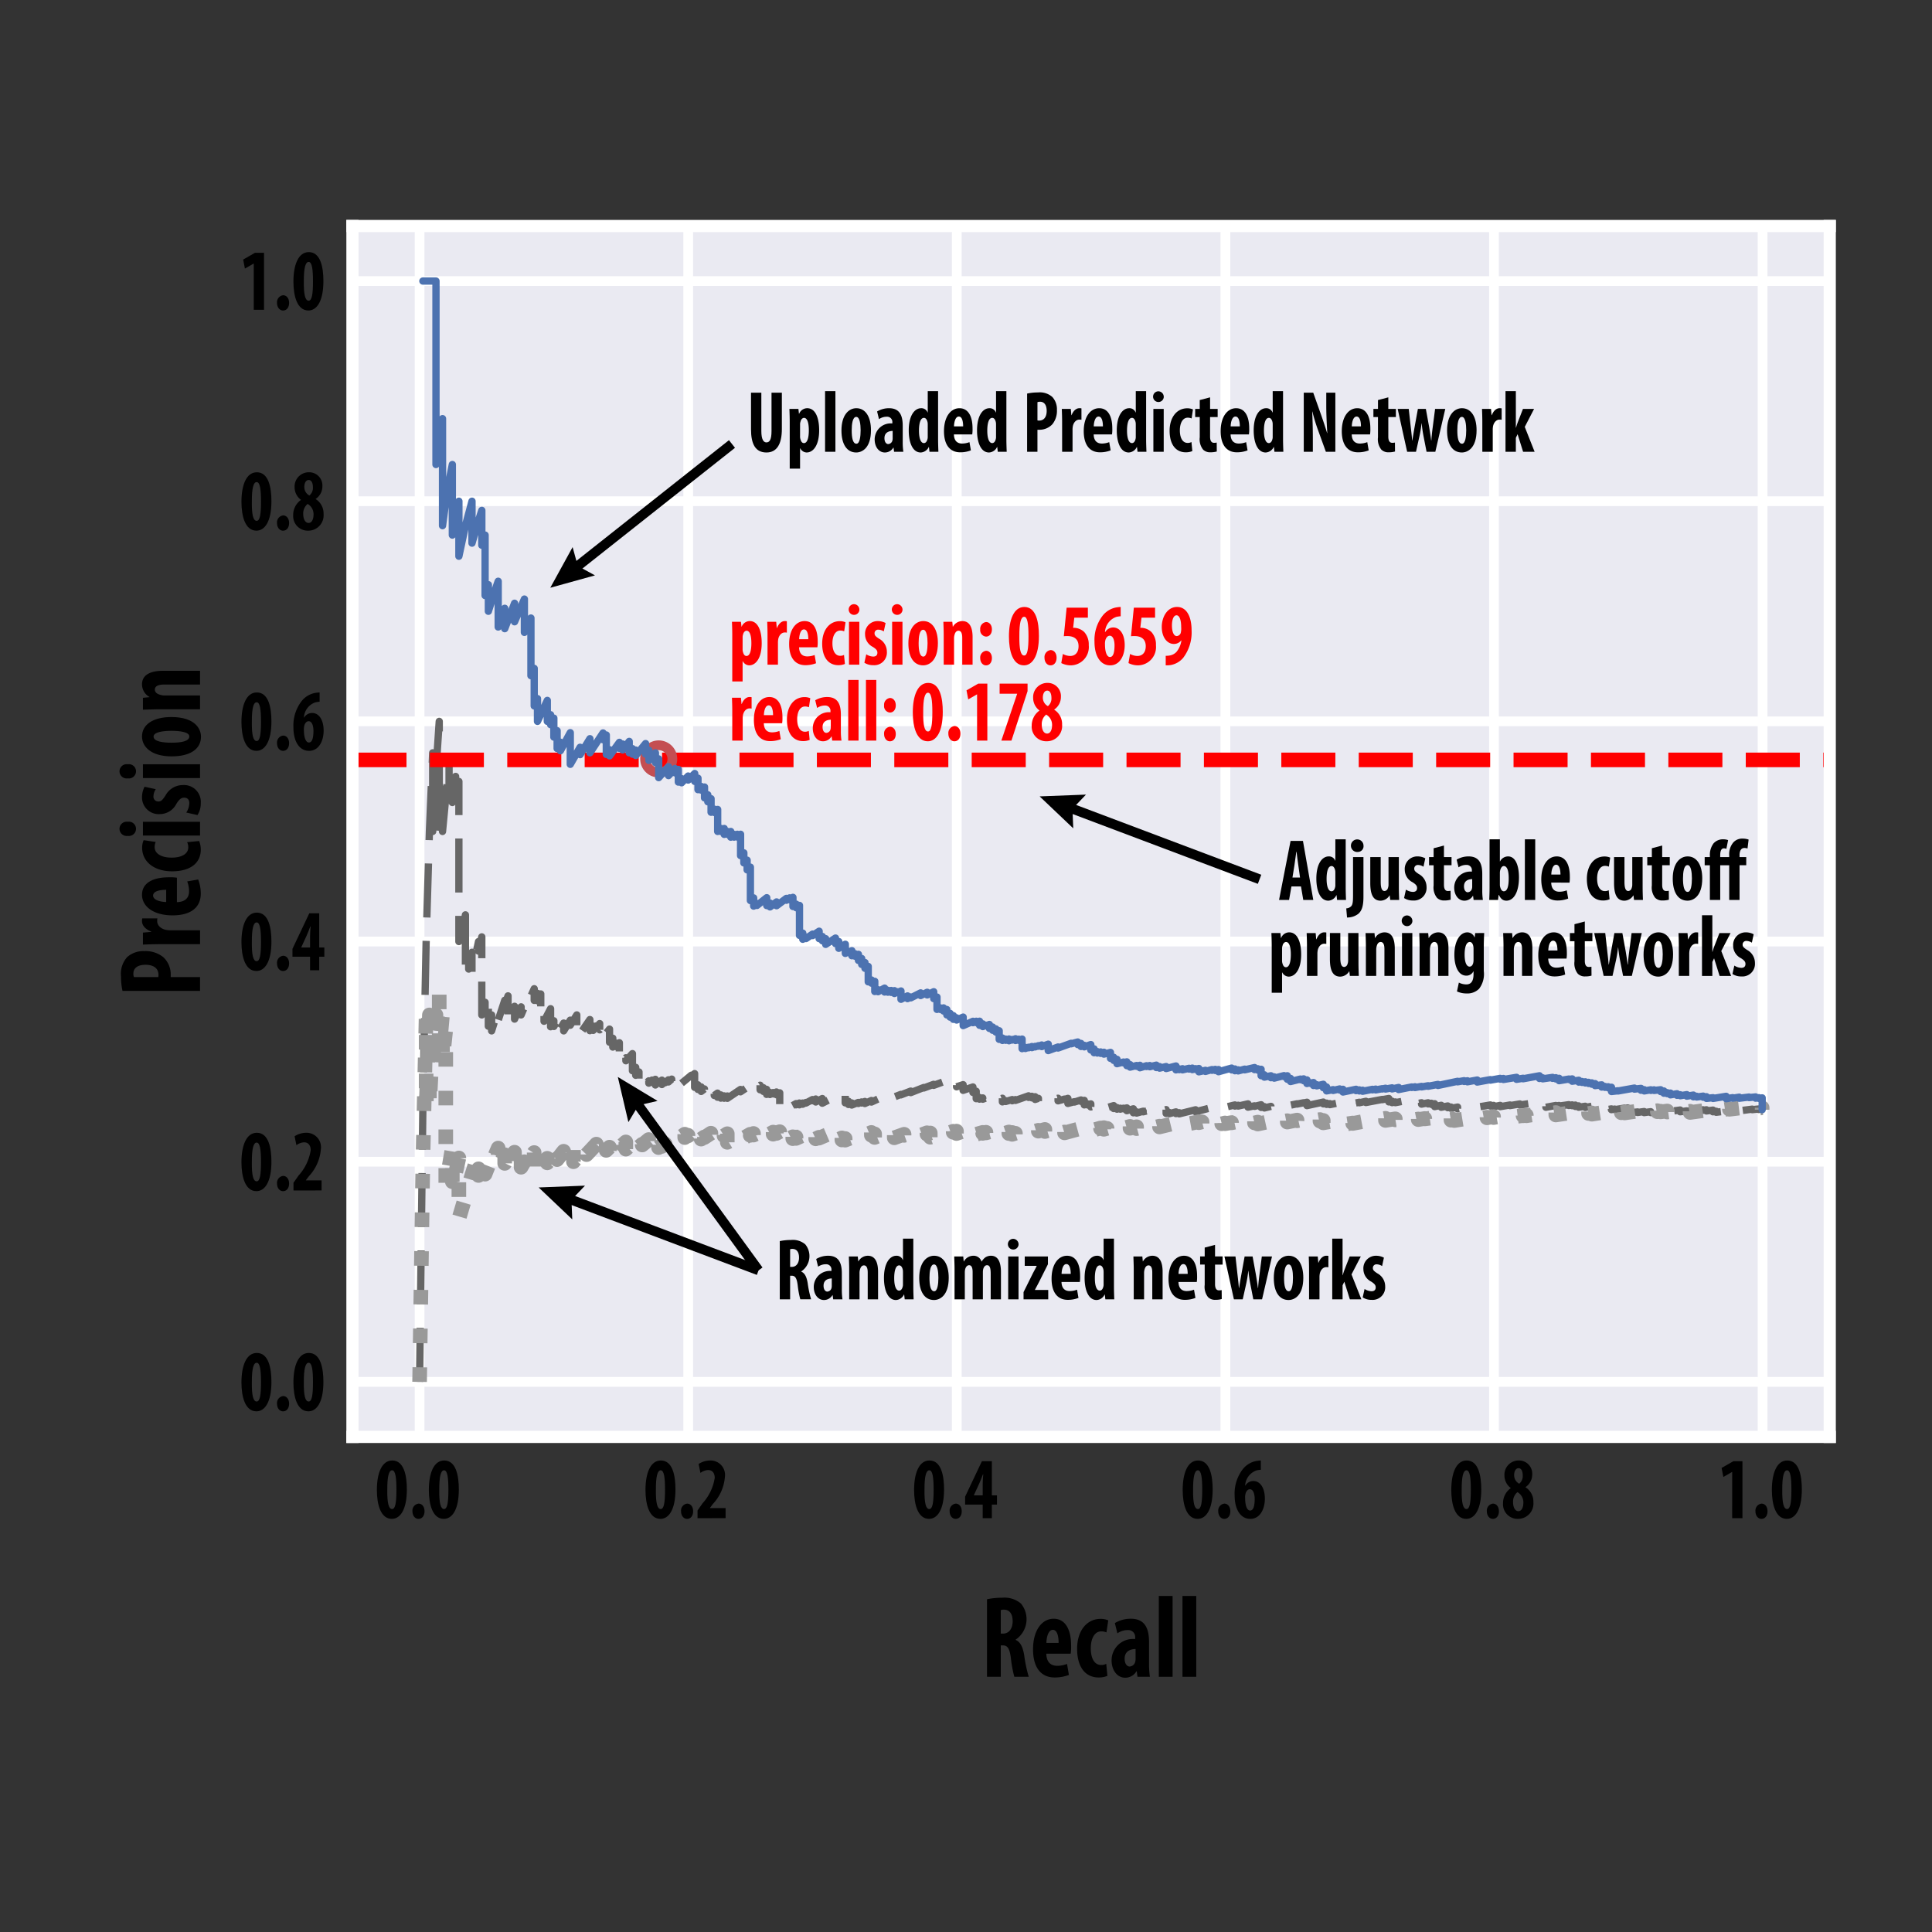 <svg id="Layer_1" data-name="Layer 1" xmlns="http://www.w3.org/2000/svg" viewBox="0 0 198.425 198.425">
  <rect x="0" y="0" width="198.425" height="198.425" fill="#333333" stroke="none"/>
  <defs>
    <style>
      .cls-1 {
        fill: #eaeaf2;
      }

      .cls-10, .cls-12, .cls-2, .cls-3, .cls-5, .cls-6, .cls-7, .cls-9 {
        fill: none;
      }

      .cls-3, .cls-9 {
        stroke: #fff;
      }

      .cls-10, .cls-3 {
        stroke-linecap: round;
      }

      .cls-10, .cls-3, .cls-5, .cls-6, .cls-7, .cls-8 {
        stroke-linejoin: round;
      }

      .cls-4 {
        isolation: isolate;
      }

      .cls-5 {
        stroke: #666;
      }

      .cls-10, .cls-5 {
        stroke-width: 0.75px;
      }

      .cls-5, .cls-7 {
        stroke-dasharray: 5.55 2.4;
      }

      .cls-6 {
        stroke: #999;
        stroke-dasharray: 1.5 2.475;
      }

      .cls-6, .cls-7 {
        stroke-width: 1.5px;
      }

      .cls-7 {
        stroke: red;
      }

      .cls-8 {
        fill-opacity: 0;
        stroke: #c44e52;
      }

      .cls-9 {
        stroke-linecap: square;
        stroke-width: 1.25px;
      }

      .cls-10 {
        stroke: #4c72b0;
      }

      .cls-11 {
        fill: red;
      }

      .cls-12 {
        stroke: #000;
      }
    </style>
  </defs>
  <title>SimpleGraphics_v2</title>
  <g>
    <path class="cls-1" d="M36.198,147.577h151.725V23.212H36.198Z"/>
    <rect class="cls-2" x="36.198" y="23.212" width="151.725" height="124.366"/>
    <path class="cls-3" d="M43.094,147.577V23.212"/>
    <g class="cls-4">
      <path d="M41.786,152.969c0,2.098-.689,3.025-1.54,3.025-1.15,0-1.539-1.468-1.539-2.971,0-1.684.486-3.025,1.58-3.025C41.502,149.999,41.786,151.574,41.786,152.969Zm-2.01.027c-.017,1.368.138,1.989.494,1.989.332,0,.445-.648.445-1.989,0-1.251-.104-1.99-.445-1.99C39.939,151.007,39.769,151.637,39.777,152.997Z"/>
      <path d="M42.36,155.211a.721.721,0,0,1,.624-.783c.341,0,.616.297.616.783,0,.478-.252.784-.624.784C42.644,155.995,42.36,155.689,42.36,155.211Z"/>
      <path d="M47.124,152.969c0,2.098-.689,3.025-1.54,3.025-1.15,0-1.539-1.468-1.539-2.971,0-1.684.486-3.025,1.58-3.025C46.84,149.999,47.124,151.574,47.124,152.969Zm-2.01.027c-.017,1.368.138,1.989.494,1.989.332,0,.445-.648.445-1.989,0-1.251-.104-1.99-.445-1.99C45.277,151.007,45.107,151.637,45.115,152.997Z"/>
    </g>
    <rect class="cls-2" x="36.198" y="23.212" width="151.725" height="124.366"/>
    <path class="cls-3" d="M70.681,147.577V23.212"/>
    <g class="cls-4">
      <path d="M69.373,152.969c0,2.098-.689,3.025-1.54,3.025-1.15,0-1.539-1.468-1.539-2.971,0-1.684.486-3.025,1.58-3.025C69.089,149.999,69.373,151.574,69.373,152.969Zm-2.01.027c-.017,1.368.138,1.989.494,1.989.332,0,.445-.648.445-1.989,0-1.251-.104-1.99-.445-1.99C67.526,151.007,67.356,151.637,67.364,152.997Z"/>
      <path d="M69.947,155.211a.721.721,0,0,1,.624-.783c.341,0,.616.297.616.783,0,.478-.252.784-.624.784C70.231,155.995,69.947,155.689,69.947,155.211Z"/>
      <path d="M71.64,155.923v-.792l.526-.748a4.996,4.996,0,0,0,1.24-2.602c0-.468-.235-.801-.673-.801a1.399,1.399,0,0,0-.794.297l-.187-.918a2.184,2.184,0,0,1,1.175-.36,1.485,1.485,0,0,1,1.523,1.692,4.581,4.581,0,0,1-1.224,2.764l-.315.414v.018h1.612v1.035Z"/>
    </g>
    <rect class="cls-2" x="36.198" y="23.212" width="151.725" height="124.366"/>
    <path class="cls-3" d="M98.267,147.577V23.212"/>
    <g class="cls-4">
      <path d="M96.959,152.969c0,2.098-.689,3.025-1.54,3.025-1.15,0-1.539-1.468-1.539-2.971,0-1.684.486-3.025,1.58-3.025C96.675,149.999,96.959,151.574,96.959,152.969Zm-2.01.027c-.017,1.368.138,1.989.494,1.989.332,0,.445-.648.445-1.989,0-1.251-.104-1.99-.445-1.99C95.112,151.007,94.942,151.637,94.95,152.997Z"/>
      <path d="M97.533,155.211a.721.721,0,0,1,.624-.783c.341,0,.616.297.616.783,0,.478-.252.784-.624.784C97.817,155.995,97.533,155.689,97.533,155.211Z"/>
      <path d="M100.927,155.923v-1.396H99.12V153.717l1.727-3.646h1.02v3.511h.526v.945h-.526v1.396Zm0-2.341v-1.197c0-.315.033-.657.058-.963h-.033c-.121.324-.227.585-.364.909l-.567,1.233v.018Z"/>
    </g>
    <rect class="cls-2" x="36.198" y="23.212" width="151.725" height="124.366"/>
    <path class="cls-3" d="M125.853,147.577V23.212"/>
    <g class="cls-4">
      <path d="M124.546,152.969c0,2.098-.689,3.025-1.54,3.025-1.15,0-1.539-1.468-1.539-2.971,0-1.684.486-3.025,1.58-3.025C124.262,149.999,124.546,151.574,124.546,152.969Zm-2.01.027c-.017,1.368.138,1.989.494,1.989.332,0,.445-.648.445-1.989,0-1.251-.104-1.99-.445-1.99C122.699,151.007,122.529,151.637,122.536,152.997Z"/>
      <path d="M125.119,155.211a.721.721,0,0,1,.624-.783c.341,0,.616.297.616.783,0,.478-.252.784-.624.784C125.404,155.995,125.119,155.689,125.119,155.211Z"/>
      <path d="M129.494,150.953a2.98,2.98,0,0,0-.438.063,1.744,1.744,0,0,0-1.175,1.557h.024a.966.966,0,0,1,.811-.468c.713,0,1.191.711,1.191,1.819,0,1.026-.471,2.071-1.499,2.071-.997,0-1.605-.963-1.605-2.413a4.094,4.094,0,0,1,.867-2.728,2.336,2.336,0,0,1,1.288-.792,3.315,3.315,0,0,1,.534-.063Zm-.632,2.962c-.008-.495-.153-.963-.494-.963-.17,0-.332.126-.43.396a1.495,1.495,0,0,0-.057.513c0,.765.194,1.278.511,1.278C128.749,155.139,128.863,154.617,128.863,153.915Z"/>
    </g>
    <rect class="cls-2" x="36.198" y="23.212" width="151.725" height="124.366"/>
    <path class="cls-3" d="M153.44,147.577V23.212"/>
    <g class="cls-4">
      <path d="M152.132,152.969c0,2.098-.689,3.025-1.54,3.025-1.15,0-1.539-1.468-1.539-2.971,0-1.684.486-3.025,1.58-3.025C151.848,149.999,152.132,151.574,152.132,152.969Zm-2.01.027c-.017,1.368.138,1.989.494,1.989.332,0,.445-.648.445-1.989,0-1.251-.104-1.99-.445-1.99C150.285,151.007,150.115,151.637,150.122,152.997Z"/>
      <path d="M152.705,155.211a.721.721,0,0,1,.624-.783c.341,0,.616.297.616.783,0,.478-.252.784-.624.784C152.99,155.995,152.705,155.689,152.705,155.211Z"/>
      <path d="M154.367,154.401a1.871,1.871,0,0,1,.794-1.558v-.018a1.595,1.595,0,0,1-.648-1.288,1.461,1.461,0,0,1,1.491-1.54,1.355,1.355,0,0,1,1.361,1.44,1.545,1.545,0,0,1-.688,1.296v.018a1.738,1.738,0,0,1,.81,1.53,1.573,1.573,0,0,1-1.58,1.711A1.494,1.494,0,0,1,154.367,154.401Zm2.091-.072a1.219,1.219,0,0,0-.608-1.081,1.263,1.263,0,0,0-.453,1.018c0,.504.186.936.551.936C156.279,155.202,156.457,154.824,156.457,154.329Zm-.948-2.827a.981.981,0,0,0,.519.882,1.005,1.005,0,0,0,.364-.837c0-.396-.121-.756-.43-.756C155.655,150.791,155.509,151.142,155.509,151.502Z"/>
    </g>
    <rect class="cls-2" x="36.198" y="23.212" width="151.725" height="124.366"/>
    <path class="cls-3" d="M181.026,147.577V23.212"/>
    <g class="cls-4">
      <path d="M177.904,151.178H177.888l-.892.513-.179-.927,1.208-.693h.932v5.852h-1.054Z"/>
      <path d="M180.292,155.211a.721.721,0,0,1,.624-.783c.341,0,.616.297.616.783,0,.478-.252.784-.624.784C180.577,155.995,180.292,155.689,180.292,155.211Z"/>
      <path d="M185.057,152.969c0,2.098-.689,3.025-1.54,3.025-1.15,0-1.539-1.468-1.539-2.971,0-1.684.486-3.025,1.58-3.025C184.773,149.999,185.057,151.574,185.057,152.969Zm-2.01.027c-.017,1.368.138,1.989.494,1.989.332,0,.445-.648.445-1.989,0-1.251-.104-1.99-.445-1.99C183.209,151.007,183.039,151.637,183.047,152.997Z"/>
    </g>
    <g class="cls-4">
      <path d="M101.369,164.25a7.651,7.651,0,0,1,1.545-.156,2.618,2.618,0,0,1,1.944.6,2.528,2.528,0,0,1-.551,3.706v.024c.496.216.745.732.886,1.595a14.351,14.351,0,0,0,.464,2.195h-1.48a12.13,12.13,0,0,1-.356-1.931c-.13-1.007-.356-1.295-.832-1.295h-.205v3.226h-1.415Zm1.415,3.526h.248c.616,0,.973-.552.973-1.259,0-.684-.249-1.175-.886-1.199a.91.91,0,0,0-.335.048Z"/>
      <path d="M107.46,169.839c.021.911.497,1.247,1.123,1.247a2.837,2.837,0,0,0,1.005-.192l.194,1.127a3.99,3.99,0,0,1-1.458.264c-1.438,0-2.226-1.055-2.226-2.89,0-1.967.918-3.143,2.117-3.143,1.135,0,1.793.996,1.793,2.771a4.65,4.65,0,0,1-.043.816Zm1.264-1.104c0-.756-.173-1.343-.594-1.343-.465,0-.648.755-.659,1.343Z"/>
      <path d="M113.735,172.118a2.279,2.279,0,0,1-.896.167c-1.34,0-2.215-1.031-2.215-2.95,0-1.811.961-3.07,2.42-3.07a1.898,1.898,0,0,1,.777.156l-.184,1.235a1.355,1.355,0,0,0-.529-.108c-.681,0-1.08.72-1.08,1.739,0,1.067.399,1.715,1.059,1.715a1.062,1.062,0,0,0,.529-.12Z"/>
      <path d="M116.824,172.214l-.076-.576h-.021a1.344,1.344,0,0,1-1.167.671c-.799,0-1.394-.743-1.394-1.787a2.192,2.192,0,0,1,2.42-2.183v-.132a.711.711,0,0,0-.745-.792,1.831,1.831,0,0,0-1.08.336l-.26-1.056a3.178,3.178,0,0,1,1.643-.444c1.609,0,1.868,1.248,1.868,2.435v2.183a8.76,8.76,0,0,0,.087,1.343Zm-.195-2.854c-.475.012-1.123.18-1.123.996,0,.587.292.803.508.803a.626.626,0,0,0,.583-.503,1.137,1.137,0,0,0,.032-.276Z"/>
      <path d="M119.015,163.914h1.415v8.299h-1.415Z"/>
      <path d="M121.445,163.914h1.415v8.299h-1.415Z"/>
    </g>
    <rect class="cls-2" x="36.198" y="23.212" width="151.725" height="124.366"/>
    <path class="cls-3" d="M36.198,141.924h151.725"/>
    <g class="cls-4">
      <path d="M27.877,141.925c0,2.098-.689,3.025-1.54,3.025-1.15,0-1.539-1.468-1.539-2.971,0-1.684.486-3.025,1.58-3.025C27.593,138.954,27.877,140.529,27.877,141.925Zm-2.01.027c-.017,1.368.138,1.989.494,1.989.332,0,.445-.648.445-1.989,0-1.251-.104-1.99-.445-1.99C26.03,139.962,25.86,140.592,25.868,141.952Z"/>
      <path d="M28.451,144.166a.721.721,0,0,1,.624-.783c.341,0,.616.297.616.783,0,.478-.252.784-.624.784C28.735,144.95,28.451,144.644,28.451,144.166Z"/>
      <path d="M33.215,141.925c0,2.098-.689,3.025-1.54,3.025-1.15,0-1.539-1.468-1.539-2.971,0-1.684.486-3.025,1.58-3.025C32.931,138.954,33.215,140.529,33.215,141.925Zm-2.01.027c-.017,1.368.138,1.989.494,1.989.332,0,.445-.648.445-1.989,0-1.251-.104-1.99-.445-1.99C31.368,139.962,31.198,140.592,31.205,141.952Z"/>
    </g>
    <rect class="cls-2" x="36.198" y="23.212" width="151.725" height="124.366"/>
    <path class="cls-3" d="M36.198,119.312h151.725"/>
    <g class="cls-4">
      <path d="M27.877,119.312c0,2.098-.689,3.025-1.54,3.025-1.15,0-1.539-1.468-1.539-2.971,0-1.684.486-3.025,1.58-3.025C27.593,116.341,27.877,117.917,27.877,119.312Zm-2.01.027c-.017,1.368.138,1.989.494,1.989.332,0,.445-.648.445-1.989,0-1.251-.104-1.99-.445-1.99C26.03,117.35,25.86,117.98,25.868,119.34Z"/>
      <path d="M28.451,121.554a.721.721,0,0,1,.624-.783c.341,0,.616.297.616.783,0,.478-.252.784-.624.784C28.735,122.338,28.451,122.031,28.451,121.554Z"/>
      <path d="M30.144,122.265v-.792l.526-.748a4.996,4.996,0,0,0,1.24-2.602c0-.468-.235-.801-.673-.801a1.399,1.399,0,0,0-.794.297l-.187-.918a2.184,2.184,0,0,1,1.175-.36,1.485,1.485,0,0,1,1.523,1.692,4.581,4.581,0,0,1-1.224,2.764l-.315.414v.018h1.612v1.035Z"/>
    </g>
    <rect class="cls-2" x="36.198" y="23.212" width="151.725" height="124.366"/>
    <path class="cls-3" d="M36.198,96.7h151.725"/>
    <g class="cls-4">
      <path d="M27.877,96.701c0,2.098-.689,3.025-1.54,3.025-1.15,0-1.539-1.468-1.539-2.971,0-1.684.486-3.025,1.58-3.025C27.593,93.73,27.877,95.306,27.877,96.701Zm-2.01.027c-.017,1.368.138,1.989.494,1.989.332,0,.445-.648.445-1.989,0-1.251-.104-1.99-.445-1.99C26.03,94.738,25.86,95.369,25.868,96.728Z"/>
      <path d="M28.451,98.943a.721.721,0,0,1,.624-.783c.341,0,.616.297.616.783,0,.478-.252.784-.624.784C28.735,99.726,28.451,99.42,28.451,98.943Z"/>
      <path d="M31.845,99.654V98.258H30.038v-.81l1.727-3.646H32.785v3.511h.526v.945H32.785V99.654Zm0-2.341V96.116c0-.315.033-.657.058-.963h-.033c-.121.324-.227.585-.364.909l-.567,1.233v.018Z"/>
    </g>
    <rect class="cls-2" x="36.198" y="23.212" width="151.725" height="124.366"/>
    <path class="cls-3" d="M36.198,74.088h151.725"/>
    <g class="cls-4">
      <path d="M27.877,74.089c0,2.098-.689,3.025-1.54,3.025-1.15,0-1.539-1.468-1.539-2.971,0-1.684.486-3.025,1.58-3.025C27.593,71.118,27.877,72.694,27.877,74.089Zm-2.01.027c-.017,1.368.138,1.989.494,1.989.332,0,.445-.648.445-1.989,0-1.251-.104-1.99-.445-1.99C26.03,72.126,25.86,72.757,25.868,74.116Z"/>
      <path d="M28.451,76.33a.721.721,0,0,1,.624-.783c.341,0,.616.297.616.783,0,.478-.252.784-.624.784C28.735,77.114,28.451,76.808,28.451,76.33Z"/>
      <path d="M32.826,72.072a2.98,2.98,0,0,0-.438.063,1.744,1.744,0,0,0-1.175,1.557h.024a.966.966,0,0,1,.811-.468c.713,0,1.191.711,1.191,1.819,0,1.026-.471,2.071-1.499,2.071-.997,0-1.604-.963-1.604-2.413a4.094,4.094,0,0,1,.867-2.728,2.335,2.335,0,0,1,1.288-.792,3.315,3.315,0,0,1,.534-.063Zm-.632,2.962c-.008-.495-.153-.963-.494-.963-.17,0-.332.126-.43.396a1.495,1.495,0,0,0-.057.513c0,.765.194,1.278.511,1.278C32.08,76.258,32.194,75.737,32.194,75.034Z"/>
    </g>
    <rect class="cls-2" x="36.198" y="23.212" width="151.725" height="124.366"/>
    <path class="cls-3" d="M36.198,51.476h151.725"/>
    <g class="cls-4">
      <path d="M27.877,51.476c0,2.098-.689,3.025-1.54,3.025-1.15,0-1.539-1.468-1.539-2.971,0-1.684.486-3.025,1.58-3.025C27.593,48.506,27.877,50.081,27.877,51.476Zm-2.01.027c-.017,1.368.138,1.989.494,1.989.332,0,.445-.648.445-1.989,0-1.251-.104-1.99-.445-1.99C26.03,49.514,25.86,50.144,25.868,51.504Z"/>
      <path d="M28.451,53.718a.721.721,0,0,1,.624-.783c.341,0,.616.297.616.783,0,.478-.252.784-.624.784C28.735,54.502,28.451,54.196,28.451,53.718Z"/>
      <path d="M30.112,52.908a1.871,1.871,0,0,1,.794-1.558v-.018a1.595,1.595,0,0,1-.648-1.288,1.461,1.461,0,0,1,1.491-1.54A1.355,1.355,0,0,1,33.11,49.946a1.545,1.545,0,0,1-.688,1.296v.018a1.738,1.738,0,0,1,.81,1.53,1.573,1.573,0,0,1-1.58,1.711A1.494,1.494,0,0,1,30.112,52.908Zm2.091-.072a1.219,1.219,0,0,0-.608-1.081,1.263,1.263,0,0,0-.453,1.018c0,.504.186.936.551.936C32.024,53.709,32.202,53.331,32.202,52.836ZM31.254,50.009a.981.981,0,0,0,.519.882,1.006,1.006,0,0,0,.364-.837c0-.396-.121-.756-.43-.756C31.4,49.298,31.254,49.649,31.254,50.009Z"/>
    </g>
    <rect class="cls-2" x="36.198" y="23.212" width="151.725" height="124.366"/>
    <path class="cls-3" d="M36.198,28.865h151.725"/>
    <g class="cls-4">
      <path d="M26.062,27.072h-.016l-.892.513-.179-.927,1.208-.693h.932v5.852H26.062Z"/>
      <path d="M28.451,31.106a.721.721,0,0,1,.624-.783c.341,0,.616.297.616.783,0,.478-.252.784-.624.784C28.735,31.889,28.451,31.583,28.451,31.106Z"/>
      <path d="M33.215,28.864c0,2.098-.689,3.025-1.54,3.025-1.15,0-1.539-1.468-1.539-2.971,0-1.684.486-3.025,1.58-3.025C32.931,25.893,33.215,27.469,33.215,28.864Zm-2.01.027c-.017,1.368.138,1.989.494,1.989.332,0,.445-.648.445-1.989,0-1.251-.104-1.99-.445-1.99C31.368,26.902,31.198,27.532,31.205,28.891Z"/>
    </g>
    <g class="cls-4">
      <path d="M12.582,101.767a6.714,6.714,0,0,1-.155-1.48,2.57,2.57,0,0,1,.623-1.977,2.475,2.475,0,0,1,1.775-.626,2.9,2.9,0,0,1,1.942.616,2.414,2.414,0,0,1,.768,1.771v.281h3.011v1.416Zm3.67-1.416a.653.653,0,0,0,.024-.227c0-.713-.563-1.037-1.319-1.037-.708,0-1.26.259-1.26.918a.955.955,0,0,0,.061.346Z"/>
      <path d="M16.445,96.971c-.588,0-1.224.022-1.764.043V95.783l.852-.076V95.675c-.623-.237-.947-.659-.947-1.048a1.058,1.058,0,0,1,.024-.302h1.559a1.183,1.183,0,0,0-.023.302c0,.303.228.702.839.864a2.621,2.621,0,0,0,.588.054h2.975v1.426Z"/>
      <path d="M18.171,92.652c.912-.022,1.248-.497,1.248-1.124a2.847,2.847,0,0,0-.192-1.005l1.127-.194a3.98,3.98,0,0,1,.265,1.458c0,1.437-1.056,2.225-2.891,2.225-1.967,0-3.143-.918-3.143-2.117,0-1.134.996-1.793,2.771-1.793a4.579,4.579,0,0,1,.815.043ZM17.068,91.387c-.755,0-1.343.173-1.343.594,0,.464.756.648,1.343.659Z"/>
      <path d="M20.451,86.376a2.287,2.287,0,0,1,.168.897c0,1.339-1.032,2.214-2.95,2.214-1.812,0-3.07-.961-3.07-2.42a1.895,1.895,0,0,1,.155-.778l1.235.184a1.366,1.366,0,0,0-.107.53c0,.68.719,1.08,1.738,1.08,1.067,0,1.716-.4,1.716-1.059a1.06,1.06,0,0,0-.12-.529Z"/>
      <path d="M13.122,84.4a.733.733,0,1,1,0,1.448.733.733,0,1,1,0-1.448Zm7.424,1.415H14.681v-1.415h5.865Z"/>
      <path d="M19.131,83.45a1.844,1.844,0,0,0,.312-.951c0-.367-.18-.573-.527-.573-.3,0-.492.151-.792.616A1.917,1.917,0,0,1,16.433,83.612a1.716,1.716,0,0,1-1.848-1.74,2.287,2.287,0,0,1,.264-1.069l1.151.249a1.363,1.363,0,0,0-.239.735.487.487,0,0,0,.504.529c.264,0,.407-.119.731-.616a2.015,2.015,0,0,1,1.774-1.069,1.724,1.724,0,0,1,1.848,1.869,2.148,2.148,0,0,1-.336,1.21Z"/>
      <path d="M13.122,78.493a.733.733,0,1,1,0,1.448.733.733,0,1,1,0-1.448Zm7.424,1.415H14.681v-1.415h5.865Z"/>
      <path d="M17.596,73.643c2.446,0,3.046,1.221,3.046,2.02,0,1.264-1.104,2.02-3.01,2.02-2.111,0-3.047-.994-3.047-2.042C14.585,74.399,15.748,73.643,17.596,73.643Zm0,2.636c1.007,0,1.847-.141,1.847-.648,0-.454-.983-.573-1.847-.573-.804,0-1.823.119-1.823.594C15.773,76.171,16.792,76.279,17.596,76.279Z"/>
      <path d="M16.445,72.845c-.647,0-1.212.033-1.764.043v-1.221l.672-.065v-.021a1.486,1.486,0,0,1-.768-1.286c0-1.005.888-1.404,2.195-1.404h3.766v1.415H16.876c-.504,0-.972.108-.972.519,0,.238.18.432.528.529a1.692,1.692,0,0,0,.539.076h3.574v1.415Z"/>
    </g>
    <rect class="cls-2" x="36.198" y="23.212" width="151.725" height="124.366"/>
    <path class="cls-5" d="M43.094,141.924l.336-28.265.336-16.959.336-11.306L44.44,77.319v8.076l.336-6.281.336-5.025v11.306l.336-4.348v4.348l.673-7.066v3.741l.336-2.956v3.306l.336-2.678v2.961l.336-2.447v16.445l.336-2.188V95.994l.336-2.034v5.185l.336-1.849v2.231l.336-1.723v2.052l.673-3.155v.983l.336-1.464v8.018l.336-1.3v1.3l.336-1.236v2.395l.336-1.16v1.639L50.832,104.776v1.032l1.009-3.078v.516l.336-.966v1.958l.336-.919v.919l.336-.887v1.315l.336-.852v.423l.336-.828v.828l1.009-2.355v.413l.336-.749v1.199l.336-.724v.767l.336-.704v2.821l.336-.667v.65l.673-1.289v1.854l.336-.613v.584l.673-1.187v1.406l.336-.569v.801l.673-1.1v.523l.673-1.062v1.265l.336-.511v1.191l1.009-1.468v1.141l.336-.469v.44l.336-.461v.218l.336-.454v.642l.336-.445v.624l.336-.436v.607l.336-.427v1.349l.336-.414v.91l.336-.403v.353l.336-.397v2.146l.336-.379v.155l.336-.375v.308l.673-.735v1.759l.336-.351v.818l.336-.343v1.887l1.009-.974v.24l.336-.318v.237l.336-.314v.582l.336-.308v.114l.336-.305v.452l.336-.3v.112l.336-.297v.222l.336-.294v.33l.336-.29v.747l.336-.283v.104l.336-.281v.104l1.009-.83v.105l.336-.272v1.411l.336-.263v.477l.336-.259v.465l.336-.255v.63l.336-.25v.35l.336-.246v.173l.336-.244v.257l.336-.241v.421l.336-.237v.33l.336-.234v.244l.336-.232v.241l1.346-.91v.242l.673-.445v.161l.336-.22v.08l.336-.219v.318l.336-.216v.079l.336-.215v.466l.336-.211v.379l.336-.209v.518l.336-.205v.217l.336-.203v.144l.336-.202v.285l.336-.199v1.608l.336-.191v.064l.336-.19v.064l.336-.189v.315l.673-.373v.125l.336-.185v.186l.336-.183v.123l.336-.182v.062l.673-.361v.123l.336-.179v.305l.673-.353v.479l1.009-.518v.119l1.009-.51v.178l.336-.168v.863l.336-.164v.332l.336-.162v.218l.673-.267v.108l.336-.159v.108l.336-.158v.214l.673-.313v.16l.673-.309v.106l.336-.154v.106l.336-.153v.21l.673-.25v.052l1.009-.396v.052l1.009-.39v.157l1.346-.527v.052l1.009-.376v.105l1.009-.37v.465l.336-.139v.102l.336-.138v.101l.673-.223v.351l.673-.22v.584l1.009-.348v.565l.336-.129v.768l.336-.127v.175l.336-.126v.131l.673-.25v.216l.336-.124v.256l.336-.123v.085l.336-.122v.084l.336-.122v.374l.336-.12v.082l.673-.198v.123l.336-.119v.081l1.346-.47v.163l.336-.116v.162l.336-.116v.28l.336-.115v.353l.673-.187v.116l1.009-.336v.154l.336-.111v.267l.673-.182v.038l.336-.109v.52l.673-.179v.037l.673-.214v.146l.336-.106v.466l.336-.105v.106l.336-.104v.313l.336-.103v.103l.336-.103v.137l.336-.102v.102l.336-.102v.168l.336-.101v.067l.673-.201v.299l.336-.099v.164l.336-.099v.098l.336-.098v.065l.336-.098v.289l.673-.194v.409l.336-.096v.124l.673-.19v.062l1.009-.252v.062l.336-.094v.214l.673-.186v.122l.336-.092v.389l.336-.091v.118l.673-.182v.175l.336-.09v.116l1.682-.417v.202l2.355-.614v.087l.336-.087v.23l1.346-.315v.114l.336-.085v.085l1.009-.225v.338l.673-.139v.056l.673-.166v.276l.336-.082v.136l.673-.163v.081l.336-.081v.081l.673-.135v.081l.673-.134v.054l1.009-.213v.027l.673-.132v.027l.336-.079v.346l1.682-.364v.184l.336-.077v.13l.336-.077v.104l1.009-.203v.077l1.009-.176v.256l1.009-.199v.051l.673-.149v.126l1.682-.318v.025l.673-.121v.35l.336-.072v.148l.336-.072v.073l1.009-.19v.073l.336-.071v.073l.336-.071v.169l.336-.071v.072l.336-.07v.167l.336-.07v.142l.673-.139v.117l.336-.069v.117l.336-.069v.299l.673-.137v.204l.673-.135v.18l.336-.067v.134l.673-.134v.177l.336-.066v.066l.673-.132v.088l.673-.088v.022l1.682-.283v.109l.336-.065v.13l.673-.129v.129l1.009-.171v.064l1.009-.17V113.49l1.009-.147v.106l.336-.063v.106l.336-.063v.084l.336-.062v.084l.673-.103v.289l1.009-.184v.061l.336-.061v.061l1.009-.142v.081l.336-.061v.081l.336-.06v.141l.336-.06v.14l.673-.1v.119l.673-.119v.216l.336-.059v.194l.336-.059v.077l.336-.058v.077l.673-.097v.038l.336-.058v.076l.336-.058v.057l1.009-.154V113.85l.336-.057v.356l.336-.057v.184l.673-.076v.055l.673-.094v.109l.673-.093v.09l.673-.111v.054l.673-.111v.09l.336-.055v.054l1.346-.183v.178l.673-.091v.035l.673-.073v.053l1.009-.126v.053l.336-.054v.122l.673-.089v.173l.336-.053v.103l1.009-.124v.068l1.346-.158v.068l1.346-.174v.051l.673-.069V113.95l.336-.051v.068h0"/>
    <rect class="cls-2" x="36.198" y="23.212" width="151.725" height="124.366"/>
    <path class="cls-6" d="M43.094,141.924l.336-22.612.336-15.075v9.422l.336-9.422v9.422l.336-6.523v2.485l.336-5.384v2.355l.336-4.572v5.986l.336-3.769v4.711l.336-3.203v16.08l.673-3.956v3.499l.336-1.652v.766l.336-1.553v6.246l1.346-4.532.336-1.067v1.458l.336-.991v.684l.336-.947v.226l.336-.921v1.508l.336-.857v.407l.673-1.645v.209l.336-.795v1.588l.336-.743v.556l.336-.718v.89l.336-.687v.514l.336-.665v.337l.336-.648v1.284l.336-.613v.306l.336-.599v1.168l.336-.569v.14l.336-.559v.555l.673-1.078v1.57l.336-.503v.246l.336-.494v.718l.673-.948v.469l.336-.46v.116l.336-.453v.792l.336-.437v.11l.673-.859v.112l.336-.422v.335l.336-.414v.545l.336-.403v1.324l.336-.383v.383l.336-.375v.095l.673-.739v.287l1.009-1.077v.29l.336-.35v.096l.336-.346v.38l.336-.34v.911l.336-.328v.435l.336-.322v.086l.336-.318v.425l.673-.622v.085l.336-.307v.744l.336-.298v.554l.673-.581v.311l.336-.285V117.8l.336-.282v.077l.673-.558v.233l.673-.547v.975l.336-.264v.428l.336-.259v.141l.336-.256v.278l1.009-.753v.07l.673-.494v.141l.336-.244v.348l.336-.24v.069l.336-.239v.206l.336-.236v.405l.336-.232v.395l.336-.228v.258l.336-.225v.064l.673-.447v.694l.336-.217v.062l.336-.216v.062l.336-.214v.184l.336-.212v.122l.336-.211v.885l.336-.204v.114l.673-.347v.057l.336-.2v.227l.336-.198v.113l.673-.392v.113l.336-.194v.168l.673-.328v.495l.673-.375v.109l.336-.186v.162l.336-.184v.214l.336-.182v.106l.336-.181v.106l.673-.358v.315l.336-.177v.808l.336-.172v.195l.336-.17v.145l1.009-.456v.383l.673-.33v.142l.336-.163v.464l.336-.16v.091l1.009-.431v.091l.336-.157v.537l.336-.154v.088l.336-.153v.304l.336-.151v.213l.336-.15v.169l1.009-.402v.042l.673-.251v.252l1.009-.433v.291l.336-.142v.366l.336-.14v.08l.336-.14V116.78l.673-.237v.079l.673-.274v.508l1.009-.363v.115l.673-.226v.191l.673-.223v.114l.336-.13v.262l.673-.256v.149l.336-.127v.437l.336-.125v.178l.336-.124v.071l1.682-.614v.107l.336-.121v.248l.673-.24v.348l.673-.237v.069l.336-.118v.239l.336-.117v.135l.673-.197v.101l.336-.115v.067l.673-.195v.1l.673-.226v.428l.336-.111v.065l.336-.111v.065l.336-.11v.161l.336-.11v.191l.336-.109v.157l.336-.108v.094l1.009-.29v.094l.673-.181v.031l.336-.106v.093l.673-.179v.216l.336-.104v.092l.336-.103v.332l.673-.204v.06l.336-.102v.178l.336-.101v.088l1.346-.37v.03l.336-.099v.206l.673-.197v.175l.336-.098v.144l1.009-.29v.058l.336-.096v.172l.336-.096v.198l.336-.095v.084l1.346-.348v.14l.673-.186v.195l.673-.157v.193l.336-.091v.055l.336-.091v.297l1.682-.422v.081l1.346-.328v.108l.336-.088v.054l.336-.088v.054l.673-.148v.16l.673-.12.673-.145v.106l.336-.085v.416l1.009-.201v.026l1.009-.251v.204l.336-.083v.076l.673-.114v.025l1.682-.357v.277l.673-.161v.248l.336-.08v.195l1.346-.291v.121l.673-.132v.097l.336-.078v.072l.673-.131v.143l1.009-.206V115.11l.673-.152v.166l.336-.076v.141l.673-.104v.023l.673-.126v.162l.336-.074v.252l.673-.124v.158l.336-.073v.09l.336-.073v.067l.336-.073v.089l.673-.1v.154l.673-.099v.044l1.009-.191v.044l1.009-.212v.066l1.346-.236v.218l1.009-.164v.108l.673-.094v.171l1.346-.229v.127l.336-.067v.063l.673-.113v.042l.673-.092v.042l.673-.091v.063l.673-.09v.207l.673-.09v.184l.336-.065v.101l1.346-.218v.04l.336-.064v.06l.336-.064v.08l1.009-.171v.06l.336-.063v.06l.673-.126v.1l.673-.126v.08l1.682-.272v.198l.673-.084v.02l.336-.061v.059l1.682-.266v.02l.673-.082v.098l.673-.101v.251l1.346-.2v.019l.673-.099v.038l.336-.059v.057l1.009-.138v.228l.336-.058v.131l1.346-.213v.112l.673-.078v.148l1.009-.134v.018l.336-.057v.074l1.346-.189v.018l.336-.056v.165l.673-.076v.018l.673-.075v.018l.336-.056v.109l.336-.055v.072l.673-.092v.107l.673-.092v.071l.673-.109v.071l.336-.054v.053l.336-.054v.088l.336-.054v.123l1.682-.233v.087l.673-.054v.069l1.682-.247v.052l1.009-.123v.052l.336-.052v.069l.336-.052v.069l.336-.052v.12l1.346-.19v.204h0"/>
    <rect class="cls-2" x="36.198" y="23.212" width="151.725" height="124.366"/>
    <path class="cls-7" d="M36.198,78.045h151.725"/>
    <rect class="cls-2" x="36.198" y="23.212" width="151.725" height="124.366"/>
    <path id="m75df0805ed" class="cls-8" d="M67.653,79.347a1.402,1.402,0,1,0-.991-.411A1.402,1.402,0,0,0,67.653,79.347Z"/>
    <path class="cls-9" d="M36.198,147.577V23.212"/>
    <path class="cls-9" d="M187.923,147.577V23.212"/>
    <path class="cls-9" d="M36.198,147.577h151.725"/>
    <path class="cls-9" d="M36.198,23.212h151.725"/>
    <rect class="cls-2" x="36.198" y="23.212" width="151.725" height="124.366"/>
    <path class="cls-10" d="M43.431,28.865h1.346V47.708l.336-2.692.336-2.019v10.992l.336-2.512.336-2.056.336-1.713v7.247l.673-3.479v5.653l.673-3.141.673-2.512v4.307l.673-2.341.336-1.024v3.58l.336-1.044v6.212l.336-1.114v2.729l.673-2.12.336-.964v4.699l.673-1.921V64.568l1.009-2.612v1.904l1.009-2.333v3.421l.673-1.473v5.921l.336-.751V72.502l.336-.752v2.339l1.009-2.154v2.154l.336-.685V74.426l.336-.67v1.948l.336-.66v1.832l.336-.649v.876L58.57,75.248v3.252l1.009-1.752v.758l1.009-1.64v1.452l1.346-2.04v.694l.336-.486v1.993l.336-.481v.637l1.009-1.393v.62l.336-.449v.607l.673-.876v1.175l.336-.429v.57l.336-.423v.559l1.009-1.229v1.084l.336-.398v1.046l.673-.782v1.009l.336-.383v1.924l1.009-1.125v.916l.673-.726v.447l.336-.356v1.301l.336-.352v.421l.673-.692v.415l.673-.674v.811l.336-.332V81.101l.336-.329v.382l.336-.325v1.118l.336-.322v.722l.336-.318V83.422L73.372,83.107v.338l.336-.312v2.261l.336-.309v.309l.336-.306v.608l.336-.302v.299l.336-.299v.589l.336-.296v.29l.336-.293v.287l.336-.29v2.195l.336-.286v1.035l.336-.283v.997l.336-.28v3.433l.336-.274v.843l.336-.271V92.995l1.009-.798v.812l.336-.261v.397l.673-.514v.391l1.009-.755v.194l.336-.247v.193l.336-.245V93.103l.336-.242v.368l.336-.24v3.08l.336-.234v.634l.336-.232v.156l.673-.458v.155l.673-.451v.764l.336-.222v.447l.336-.22v.584l1.009-.649V96.913l.336-.213v.696l.673-.419v.942l.336-.206v.132l.336-.205v.519l.336-.203v.256l.336-.201v.627l.336-.199v.611l.336-.197v.595l.336-.194v1.585l.336-.19v.325l.336-.189v1.049l.336-.186v.204l.673-.368v.403l.336-.182v.199l.336-.18v.198l.336-.179v.293l.336-.178v.097l.336-.177v.854l.673-.347v.278l.336-.172v.092l1.009-.51v.275l.673-.335v.272l.673-.331v.711l.336-.163v1.269l.336-.16v.163l.336-.159v.323l.336-.158v.554l.336-.156v.387l.336-.154v.38l.336-.153v.225l.673-.303v.876l1.009-.445v.143l.336-.147v.142l.336-.146v.421l.336-.145v.276l.336-.143v.068l.336-.143v.406l.336-.141v.332l.336-.14v.327l.336-.139v.887l.336-.137v.246l.336-.136v.122l.336-.135v.182l.336-.134v.06l.336-.134v.18l.336-.133v.119l.336-.132v.984l.336-.129v.112l.336-.129v.056l.336-.128v.112l.336-.128v.056l.336-.127v.056l.336-.127v.166l.673-.251V107.9l1.009-.37v.107l1.346-.487v.054l.673-.187v.266l.336-.119v.315l.336-.118v.155l.673-.235V107.84l.336-.116v.397l.336-.115v.147l.336-.114v.146l.336-.114v.193l.673-.178v.613l.336-.111v.321l.336-.11v.449l.673-.173v.089l.336-.108v.393l.336-.107v.258l.673-.169v.085l.336-.105v.253l.673-.209v.084l.336-.104v.125l.673-.165v.248l.336-.102v.163l.673-.163v.202l1.009-.261v.398l.336-.099v.079l.336-.099v.117l.673-.158v.078l.336-.098v.155l.336-.097v.077l.336-.097v.343l.673-.154v.113l.673-.19v.075l.336-.095v.112l.336-.094v.222l1.346-.373v.184l.336-.092v.182l.336-.092v.109l.673-.183v.072l1.009-.236v.215l.336-.09v.142l.336-.09v.66l.336-.088v.237l.673-.141v.2l.336-.087v.132l1.009-.259v.099l.336-.086v.359l.336-.085v.32l1.009-.252v.063l.336-.084v.189l.336-.083v.372l.336-.082v.061l.336-.082v.303l.336-.081v.12l.673-.162v.355l.336-.08v.405l.673-.13v.085l.673-.157v.114l.336-.078v.281l1.346-.282v.139l.336-.077v.11l.336-.077v.11l1.009-.201v.055l.336-.076v.082l.673-.123v.027l.336-.075v.082l.673-.122v.108l.673-.148v.215l1.346-.267v.053l.336-.073v.08l.673-.119v.053l.673-.118v.053l1.009-.189v.106l2.018-.427v.053l.673-.115v.079l.336-.07v.105l1.009-.183v.209l1.346-.25v.052l1.009-.18v.078l.336-.068v.103l1.346-.22v.205l.673-.109v.051l1.682-.308v.279l.336-.066v.1l1.009-.147v.1l.336-.065v.124l.336-.065v.245l1.009-.169v.049l.336-.064v.241l.673-.103v.191l.336-.063v.095l.336-.063v.118l.336-.063v.117l.336-.063v.139l.336-.062v.207l.673-.078v.226l.336-.061v.09l.336-.061v.112l.336-.061v.439l.673-.077v.022l1.682-.299v.108l.673-.076v.193l.336-.059v.127l.673-.117v.063l.336-.058v.063l.673-.074v.188l.336-.058v.227l.336-.058v.102l.336-.057v.182l.673-.114v.161l.336-.057v.1l.673-.113v.158l.673-.112v.177l.336-.056v.078l.673-.092v.116l.336-.055v.173l.673-.072v.076l1.346-.218v.246l.673-.108v.056l.673-.108v.112l1.009-.123v.056l.673-.069v.129l.336-.053v.074l.336-.053v1.214h0"/>
    <g class="cls-4">
      <path class="cls-11" d="M75.207,65.255c0-.531-.016-.981-.032-1.396H76.099l.057.504h.017a.899.899,0,0,1,.826-.576c.875,0,1.231,1.044,1.231,2.269,0,1.566-.624,2.278-1.288,2.278a.764.764,0,0,1-.656-.433h-.017v2.089H75.207Zm1.062,1.396a.992.992,0,0,0,.057.378c.081.27.219.342.341.342.372,0,.502-.612.502-1.306,0-.837-.178-1.287-.494-1.287-.162,0-.315.171-.356.378a.807.807,0,0,0-.049.315Z"/>
      <path class="cls-11" d="M78.828,65.183c0-.441-.016-.918-.032-1.323h.924l.057.639h.024c.179-.468.494-.711.786-.711a.821.821,0,0,1,.227.018v1.17a.862.862,0,0,0-.227-.018c-.228,0-.527.171-.648.63a1.978,1.978,0,0,0-.04.441v2.232H78.828Z"/>
      <path class="cls-11" d="M82.069,66.479c.017.685.373.937.843.937a2.138,2.138,0,0,0,.754-.144l.145.846a2.985,2.985,0,0,1-1.094.198c-1.078,0-1.669-.792-1.669-2.17,0-1.477.688-2.358,1.588-2.358.851,0,1.345.747,1.345,2.08a3.462,3.462,0,0,1-.032.612Zm.948-.828c0-.567-.13-1.008-.446-1.008-.348,0-.485.567-.494,1.008Z"/>
      <path class="cls-11" d="M86.775,68.19a1.702,1.702,0,0,1-.673.126c-1.004,0-1.66-.774-1.66-2.215,0-1.359.721-2.305,1.814-2.305a1.413,1.413,0,0,1,.583.117l-.138.927A1.014,1.014,0,0,0,86.305,64.76c-.511,0-.811.54-.811,1.305,0,.801.3,1.288.794,1.288a.797.797,0,0,0,.397-.09Z"/>
      <path class="cls-11" d="M88.257,62.689a.55.55,0,1,1-.543-.639A.567.567,0,0,1,88.257,62.689Zm-1.062,5.573V63.86h1.062v4.402Z"/>
      <path class="cls-11" d="M88.969,67.199a1.379,1.379,0,0,0,.714.234c.275,0,.429-.135.429-.396,0-.225-.113-.369-.462-.594A1.44,1.44,0,0,1,88.848,65.174a1.287,1.287,0,0,1,1.305-1.386,1.713,1.713,0,0,1,.802.198l-.187.864a1.018,1.018,0,0,0-.551-.18.365.365,0,0,0-.396.378c0,.198.089.306.462.549a1.514,1.514,0,0,1,.802,1.333A1.293,1.293,0,0,1,89.683,68.316a1.61,1.61,0,0,1-.908-.252Z"/>
      <path class="cls-11" d="M92.688,62.689a.55.55,0,1,1-.543-.639A.567.567,0,0,1,92.688,62.689Zm-1.062,5.573V63.86h1.062v4.402Z"/>
      <path class="cls-11" d="M96.326,66.047c0,1.837-.916,2.287-1.516,2.287-.948,0-1.515-.829-1.515-2.26,0-1.584.745-2.287,1.531-2.287C95.758,63.788,96.326,64.661,96.326,66.047Zm-1.978,0c0,.756.105,1.387.486,1.387.34,0,.43-.738.43-1.387,0-.603-.09-1.368-.446-1.368C94.429,64.679,94.348,65.444,94.348,66.047Z"/>
      <path class="cls-11" d="M96.923,65.183c0-.486-.024-.909-.033-1.323h.916l.049.504h.016a1.115,1.115,0,0,1,.965-.576c.753,0,1.053.666,1.053,1.647v2.827H98.827V65.507c0-.378-.081-.729-.389-.729-.178,0-.324.135-.396.396a1.248,1.248,0,0,0-.057.405v2.683H96.923Z"/>
      <path class="cls-11" d="M100.673,64.643a.693.693,0,0,1,.6-.756c.341,0,.6.297.6.756,0,.432-.235.738-.607.738A.659.659,0,0,1,100.673,64.643Zm0,2.944a.69.69,0,0,1,.6-.747c.341,0,.6.297.6.747,0,.441-.235.748-.607.748C100.933,68.334,100.673,68.028,100.673,67.587Z"/>
      <path class="cls-11" d="M106.702,65.309c0,2.098-.689,3.025-1.54,3.025-1.15,0-1.539-1.468-1.539-2.971,0-1.684.486-3.025,1.58-3.025C106.417,62.338,106.702,63.914,106.702,65.309Zm-2.01.027c-.017,1.368.138,1.989.494,1.989.332,0,.445-.648.445-1.989,0-1.251-.104-1.99-.445-1.99C104.854,63.346,104.684,63.977,104.692,65.336Z"/>
      <path class="cls-11" d="M107.275,67.55a.721.721,0,0,1,.624-.783c.341,0,.616.297.616.783,0,.478-.252.784-.624.784C107.559,68.334,107.275,68.028,107.275,67.55Z"/>
      <path class="cls-11" d="M111.73,63.437h-1.394l-.121,1.044h.162a1.585,1.585,0,0,1,.988.441,1.895,1.895,0,0,1,.454,1.341,1.876,1.876,0,0,1-1.831,2.071,2.165,2.165,0,0,1-.989-.234l.162-.936a1.613,1.613,0,0,0,.754.207c.519,0,.858-.369.858-1,0-.783-.534-1.044-1.143-1.044a2.304,2.304,0,0,0-.372.018l.291-2.935h2.18Z"/>
      <path class="cls-11" d="M115.1,63.292a2.98,2.98,0,0,0-.438.063,1.744,1.744,0,0,0-1.175,1.557h.024a.966.966,0,0,1,.811-.468c.713,0,1.191.711,1.191,1.819,0,1.026-.471,2.071-1.499,2.071-.997,0-1.604-.963-1.604-2.413a4.094,4.094,0,0,1,.867-2.728,2.336,2.336,0,0,1,1.288-.792,3.313,3.313,0,0,1,.534-.063Zm-.632,2.962c-.008-.495-.153-.963-.494-.963-.17,0-.332.126-.43.396a1.495,1.495,0,0,0-.057.513c0,.765.194,1.278.511,1.278C114.355,67.479,114.468,66.957,114.468,66.254Z"/>
      <path class="cls-11" d="M118.631,63.437h-1.394l-.121,1.044h.162a1.585,1.585,0,0,1,.988.441,1.895,1.895,0,0,1,.454,1.341,1.876,1.876,0,0,1-1.831,2.071,2.165,2.165,0,0,1-.989-.234l.162-.936a1.613,1.613,0,0,0,.754.207c.519,0,.858-.369.858-1,0-.783-.534-1.044-1.143-1.044a2.304,2.304,0,0,0-.372.018l.292-2.935h2.179Z"/>
      <path class="cls-11" d="M119.724,67.353a2.117,2.117,0,0,0,.486-.045,1.245,1.245,0,0,0,.615-.351,2.326,2.326,0,0,0,.511-1.18h-.024a.939.939,0,0,1-.753.36c-.681,0-1.24-.675-1.24-1.747,0-1.008.56-2.053,1.572-2.053.98,0,1.49.99,1.49,2.404a4.31,4.31,0,0,1-.866,2.827,2.182,2.182,0,0,1-1.297.738,3.043,3.043,0,0,1-.494.027Zm.64-3.061c.009.567.171,1.035.495,1.035a.466.466,0,0,0,.404-.306,1.883,1.883,0,0,0,.049-.621c0-.774-.194-1.206-.478-1.206C120.559,63.194,120.356,63.58,120.364,64.292Z"/>
      <path class="cls-11" d="M75.207,72.983c0-.441-.016-.918-.032-1.323H76.099l.057.639H76.18c.179-.468.494-.711.786-.711a.821.821,0,0,1,.227.018v1.17a.862.862,0,0,0-.227-.018c-.228,0-.527.171-.648.63a1.978,1.978,0,0,0-.04.441v2.232H75.207Z"/>
      <path class="cls-11" d="M78.448,74.279c.017.685.373.937.843.937a2.138,2.138,0,0,0,.754-.144l.146.846a2.985,2.985,0,0,1-1.094.198c-1.078,0-1.669-.792-1.669-2.17,0-1.477.688-2.358,1.588-2.358.851,0,1.345.747,1.345,2.08a3.46,3.46,0,0,1-.032.612Zm.948-.828c0-.567-.13-1.008-.446-1.008-.348,0-.485.567-.494,1.008Z"/>
      <path class="cls-11" d="M83.155,75.989a1.701,1.701,0,0,1-.673.126c-1.004,0-1.66-.774-1.66-2.215,0-1.359.721-2.305,1.814-2.305a1.414,1.414,0,0,1,.583.117l-.138.927a1.014,1.014,0,0,0-.396-.081c-.511,0-.811.54-.811,1.305,0,.801.3,1.288.794,1.288a.797.797,0,0,0,.397-.09Z"/>
      <path class="cls-11" d="M85.471,76.062l-.057-.432h-.017a1.007,1.007,0,0,1-.875.504c-.6,0-1.045-.559-1.045-1.342A1.644,1.644,0,0,1,85.292,73.154v-.099a.533.533,0,0,0-.559-.594,1.375,1.375,0,0,0-.811.252l-.194-.792a2.381,2.381,0,0,1,1.231-.333c1.207,0,1.401.936,1.401,1.827v1.639a6.517,6.517,0,0,0,.065,1.008Zm-.146-2.143c-.356.009-.843.135-.843.747,0,.441.219.604.381.604a.469.469,0,0,0,.438-.378.827.827,0,0,0,.024-.207Z"/>
      <path class="cls-11" d="M87.115,69.832h1.062v6.23H87.115Z"/>
      <path class="cls-11" d="M88.937,69.832h1.062v6.23H88.937Z"/>
      <path class="cls-11" d="M90.8,72.443a.693.693,0,0,1,.6-.756c.341,0,.6.297.6.756,0,.432-.235.738-.607.738A.659.659,0,0,1,90.8,72.443Zm0,2.944a.69.69,0,0,1,.6-.747c.341,0,.6.297.6.747,0,.441-.235.748-.607.748C91.06,76.134,90.8,75.828,90.8,75.386Z"/>
      <path class="cls-11" d="M96.827,73.109c0,2.098-.689,3.025-1.54,3.025-1.15,0-1.539-1.468-1.539-2.971,0-1.684.486-3.025,1.58-3.025C96.543,70.138,96.827,71.714,96.827,73.109Zm-2.01.027c-.017,1.368.138,1.989.494,1.989.332,0,.445-.648.445-1.989,0-1.251-.104-1.99-.445-1.99C94.98,71.146,94.81,71.777,94.818,73.136Z"/>
      <path class="cls-11" d="M97.401,75.35a.721.721,0,0,1,.624-.783c.341,0,.616.297.616.783,0,.478-.252.784-.624.784C97.685,76.134,97.401,75.828,97.401,75.35Z"/>
      <path class="cls-11" d="M100.35,71.317h-.016l-.892.513L99.264,70.903l1.208-.693h.932v5.852H100.35Z"/>
      <path class="cls-11" d="M105.535,70.21v.774l-1.653,5.078H102.844l1.62-4.798v-.018h-1.798V70.21Z"/>
      <path class="cls-11" d="M105.962,74.54a1.871,1.871,0,0,1,.794-1.558V72.965a1.595,1.595,0,0,1-.648-1.288,1.461,1.461,0,0,1,1.491-1.54,1.355,1.355,0,0,1,1.361,1.44,1.545,1.545,0,0,1-.688,1.296v.018a1.738,1.738,0,0,1,.81,1.53,1.573,1.573,0,0,1-1.58,1.711A1.494,1.494,0,0,1,105.962,74.54Zm2.091-.072a1.219,1.219,0,0,0-.608-1.081,1.263,1.263,0,0,0-.453,1.018c0,.504.186.936.551.936C107.874,75.341,108.053,74.964,108.053,74.468Zm-.948-2.827a.981.981,0,0,0,.519.882,1.005,1.005,0,0,0,.364-.837c0-.396-.121-.756-.43-.756C107.25,70.93,107.105,71.281,107.105,71.641Z"/>
    </g>
    <g>
      <line class="cls-12" x1="75.177" y1="45.6" x2="58.857" y2="58.513"/>
      <polygon points="58.81 56.19 59.342 58.13 61.108 59.094 56.517 60.365 58.81 56.19"/>
    </g>
    <g class="cls-4">
      <path d="M78.193,40.332v3.943c0,.891.243,1.161.519,1.161.308,0,.526-.243.526-1.161V40.332h1.062v3.736c0,1.557-.526,2.404-1.58,2.404-1.143,0-1.588-.874-1.588-2.395V40.332Z"/>
      <path d="M81.108,43.393c0-.531-.016-.981-.032-1.396h.924l.057.504h.017a.899.899,0,0,1,.826-.576c.875,0,1.231,1.044,1.231,2.269,0,1.566-.624,2.278-1.288,2.278a.764.764,0,0,1-.656-.433h-.017v2.089H81.108Zm1.062,1.396a.992.992,0,0,0,.057.378c.081.27.219.342.341.342.372,0,.502-.612.502-1.306,0-.837-.178-1.287-.494-1.287-.162,0-.315.171-.356.378a.807.807,0,0,0-.049.315Z"/>
      <path d="M84.738,40.17h1.062v6.23H84.738Z"/>
      <path d="M89.452,44.185c0,1.837-.916,2.287-1.516,2.287-.948,0-1.515-.829-1.515-2.26,0-1.584.745-2.287,1.531-2.287C88.885,41.926,89.452,42.799,89.452,44.185Zm-1.978,0c0,.756.105,1.387.486,1.387.34,0,.43-.738.43-1.387,0-.603-.09-1.368-.446-1.368C87.556,42.817,87.475,43.582,87.475,44.185Z"/>
      <path d="M91.826,46.4,91.769,45.968h-.017a1.007,1.007,0,0,1-.875.504c-.6,0-1.045-.559-1.045-1.342a1.644,1.644,0,0,1,1.814-1.638v-.099a.533.533,0,0,0-.559-.594,1.375,1.375,0,0,0-.811.252l-.194-.792a2.381,2.381,0,0,1,1.231-.333c1.207,0,1.401.936,1.401,1.827V45.392a6.515,6.515,0,0,0,.065,1.008Zm-.146-2.143c-.356.009-.843.135-.843.747,0,.441.219.604.381.604a.469.469,0,0,0,.438-.378.827.827,0,0,0,.024-.207Z"/>
      <path d="M96.345,40.17v4.925c0,.423.017.9.032,1.305h-.915l-.057-.495H95.389a.961.961,0,0,1-.826.567c-.843,0-1.231-1.036-1.231-2.269,0-1.53.6-2.277,1.271-2.277a.672.672,0,0,1,.665.441h.016V40.17Zm-1.062,3.52c0-.081,0-.171-.008-.261-.041-.271-.17-.513-.381-.513-.373,0-.511.603-.511,1.314,0,.837.203,1.278.503,1.278.129,0,.283-.081.364-.387a.828.828,0,0,0,.032-.27Z"/>
      <path d="M97.972,44.617c.017.685.373.937.843.937a2.128,2.128,0,0,0,.753-.144l.146.846a2.985,2.985,0,0,1-1.094.198c-1.078,0-1.669-.792-1.669-2.17,0-1.477.688-2.358,1.588-2.358.851,0,1.345.747,1.345,2.08a3.461,3.461,0,0,1-.032.612Zm.948-.828c0-.567-.13-1.008-.446-1.008-.348,0-.485.567-.494,1.008Z"/>
      <path d="M103.36,40.17v4.925c0,.423.017.9.032,1.305h-.915l-.057-.495h-.017a.961.961,0,0,1-.826.567c-.843,0-1.231-1.036-1.231-2.269,0-1.53.6-2.277,1.271-2.277a.672.672,0,0,1,.665.441h.016V40.17Zm-1.062,3.52c0-.081,0-.171-.008-.261-.041-.271-.17-.513-.381-.513-.373,0-.511.603-.511,1.314,0,.837.203,1.278.503,1.278.129,0,.283-.081.364-.387a.828.828,0,0,0,.032-.27Z"/>
      <path d="M105.489,40.423a5.004,5.004,0,0,1,1.11-.117,1.925,1.925,0,0,1,1.482.468,1.856,1.856,0,0,1,.47,1.332,2.182,2.182,0,0,1-.461,1.458,1.814,1.814,0,0,1-1.329.576h-.211V46.4h-1.062Zm1.062,2.754a.498.498,0,0,0,.17.018c.535,0,.778-.423.778-.99,0-.531-.194-.945-.688-.945a.723.723,0,0,0-.26.045Z"/>
      <path d="M109.084,43.321c0-.441-.016-.918-.032-1.323h.924l.057.639h.024c.179-.468.494-.711.786-.711a.821.821,0,0,1,.227.018V43.114a.862.862,0,0,0-.227-.018c-.228,0-.527.171-.648.63a1.978,1.978,0,0,0-.04.441V46.4h-1.07Z"/>
      <path d="M112.326,44.617c.017.685.373.937.843.937a2.127,2.127,0,0,0,.753-.144l.146.846a2.985,2.985,0,0,1-1.094.198c-1.078,0-1.669-.792-1.669-2.17,0-1.477.688-2.358,1.588-2.358.851,0,1.345.747,1.345,2.08a3.46,3.46,0,0,1-.032.612Zm.948-.828c0-.567-.13-1.008-.446-1.008-.348,0-.485.567-.494,1.008Z"/>
      <path d="M117.712,40.17v4.925c0,.423.017.9.032,1.305h-.915l-.057-.495h-.017a.961.961,0,0,1-.826.567c-.843,0-1.231-1.036-1.231-2.269,0-1.53.6-2.277,1.271-2.277a.672.672,0,0,1,.665.441h.016V40.17Zm-1.062,3.52c0-.081,0-.171-.008-.261-.041-.271-.17-.513-.381-.513-.373,0-.511.603-.511,1.314,0,.837.203,1.278.503,1.278.129,0,.283-.081.364-.387a.829.829,0,0,0,.032-.27Z"/>
      <path d="M119.519,40.827a.55.55,0,1,1-.543-.639A.567.567,0,0,1,119.519,40.827Zm-1.062,5.573V41.998h1.062V46.4Z"/>
      <path d="M122.458,46.328a1.701,1.701,0,0,1-.673.126c-1.004,0-1.66-.774-1.66-2.215,0-1.359.721-2.305,1.814-2.305a1.413,1.413,0,0,1,.583.117l-.138.927a1.014,1.014,0,0,0-.396-.081c-.511,0-.811.54-.811,1.305,0,.801.3,1.288.794,1.288a.797.797,0,0,0,.397-.09Z"/>
      <path d="M124.281,40.809v1.188h.778v.837h-.778v2.007c0,.513.195.639.405.639a1.305,1.305,0,0,0,.275-.027l.009.918a2.274,2.274,0,0,1-.648.081,1.004,1.004,0,0,1-.762-.279,1.7,1.7,0,0,1-.341-1.26V42.835h-.47v-.837h.47v-.909Z"/>
      <path d="M126.387,44.617c.017.685.373.937.843.937a2.138,2.138,0,0,0,.754-.144l.146.846a2.985,2.985,0,0,1-1.094.198c-1.078,0-1.669-.792-1.669-2.17,0-1.477.688-2.358,1.588-2.358.851,0,1.345.747,1.345,2.08a3.461,3.461,0,0,1-.032.612Zm.948-.828c0-.567-.13-1.008-.446-1.008-.348,0-.485.567-.494,1.008Z"/>
      <path d="M131.774,40.17v4.925c0,.423.017.9.032,1.305h-.915l-.057-.495h-.017a.961.961,0,0,1-.826.567c-.843,0-1.231-1.036-1.231-2.269,0-1.53.6-2.277,1.271-2.277a.672.672,0,0,1,.665.441h.016V40.17Zm-1.062,3.52c0-.081,0-.171-.008-.261-.041-.271-.17-.513-.381-.513-.373,0-.511.603-.511,1.314,0,.837.203,1.278.503,1.278.129,0,.283-.081.364-.387a.828.828,0,0,0,.032-.27Z"/>
      <path d="M133.903,46.4V40.332h.973l.843,2.377c.162.468.429,1.251.583,1.773h.017c-.033-.639-.105-1.692-.105-2.809V40.332h.932V46.4h-.973l-.834-2.305a18.527,18.527,0,0,1-.551-1.828h-.017c.024.612.064,1.548.064,2.764V46.4Z"/>
      <path d="M138.828,44.617c.017.685.373.937.843.937a2.138,2.138,0,0,0,.754-.144l.146.846a2.985,2.985,0,0,1-1.094.198c-1.078,0-1.669-.792-1.669-2.17,0-1.477.688-2.358,1.588-2.358.851,0,1.345.747,1.345,2.08a3.46,3.46,0,0,1-.032.612Zm.948-.828c0-.567-.13-1.008-.446-1.008-.348,0-.485.567-.494,1.008Z"/>
      <path d="M142.586,40.809v1.188h.778v.837h-.778v2.007c0,.513.194.639.405.639a1.305,1.305,0,0,0,.275-.027l.009.918a2.274,2.274,0,0,1-.648.081,1.004,1.004,0,0,1-.762-.279,1.7,1.7,0,0,1-.341-1.26V42.835H141.055v-.837h.47v-.909Z"/>
      <path d="M144.684,41.998l.211,1.899c.057.478.105.918.138,1.333h.024c.064-.414.145-.9.219-1.314l.348-1.917h.818l.341,1.873c.081.495.154.927.202,1.359h.024c.024-.414.073-.873.138-1.35l.243-1.882h1.045l-1.021,4.402H146.515l-.3-1.54a13.915,13.915,0,0,1-.202-1.377h-.017a11.842,11.842,0,0,1-.227,1.387l-.341,1.53h-.907l-.973-4.402Z"/>
      <path d="M151.651,44.185c0,1.837-.916,2.287-1.516,2.287-.948,0-1.515-.829-1.515-2.26,0-1.584.745-2.287,1.531-2.287C151.083,41.926,151.651,42.799,151.651,44.185Zm-1.978,0c0,.756.105,1.387.486,1.387.34,0,.43-.738.43-1.387,0-.603-.09-1.368-.446-1.368C149.754,42.817,149.673,43.582,149.673,44.185Z"/>
      <path d="M152.241,43.321c0-.441-.016-.918-.032-1.323h.924l.057.639h.024c.179-.468.494-.711.786-.711a.821.821,0,0,1,.227.018V43.114a.862.862,0,0,0-.227-.018c-.228,0-.527.171-.648.63a1.978,1.978,0,0,0-.04.441V46.4h-1.07Z"/>
      <path d="M155.684,43.925h.017a6.339,6.339,0,0,1,.202-.612l.511-1.314H157.556l-.956,1.846,1.013,2.557H156.43l-.567-1.81-.179.378V46.4h-1.062v-6.23h1.062Z"/>
    </g>
    <g>
      <line class="cls-12" x1="77.908" y1="130.471" x2="65.21" y2="113.024"/>
      <polygon points="67.533 113.069 65.573 113.523 64.539 115.249 63.453 110.61 67.533 113.069"/>
    </g>
    <g>
      <line class="cls-12" x1="77.908" y1="130.471" x2="58.114" y2="123.008"/>
      <polygon points="60.081 121.771 58.692 123.226 58.774 125.236 55.321 121.956 60.081 121.771"/>
    </g>
    <g class="cls-4">
      <path d="M80.087,127.467a5.713,5.713,0,0,1,1.159-.117,1.96,1.96,0,0,1,1.458.45,1.898,1.898,0,0,1-.413,2.782v.018c.373.162.559.549.664,1.197a10.756,10.756,0,0,0,.349,1.647H82.194a9.281,9.281,0,0,1-.267-1.449c-.098-.756-.268-.973-.624-.973h-.154V133.445H80.087Zm1.062,2.646h.187c.462,0,.729-.414.729-.945,0-.513-.187-.882-.665-.9a.689.689,0,0,0-.251.036Z"/>
      <path d="M85.572,133.445l-.057-.432h-.017a1.007,1.007,0,0,1-.875.504c-.6,0-1.045-.559-1.045-1.342a1.644,1.644,0,0,1,1.814-1.638v-.099a.533.533,0,0,0-.559-.594,1.375,1.375,0,0,0-.811.252l-.194-.792a2.381,2.381,0,0,1,1.231-.333c1.207,0,1.401.936,1.401,1.827v1.639a6.515,6.515,0,0,0,.065,1.008Zm-.146-2.143c-.356.009-.843.135-.843.747,0,.441.219.604.381.604a.469.469,0,0,0,.438-.378.827.827,0,0,0,.024-.207Z"/>
      <path d="M87.215,130.366c0-.486-.024-.909-.033-1.323h.916l.049.504h.016a1.115,1.115,0,0,1,.965-.576c.753,0,1.053.666,1.053,1.647V133.445H89.119v-2.755c0-.378-.081-.729-.389-.729-.178,0-.324.135-.396.396a1.248,1.248,0,0,0-.057.405V133.445H87.215Z"/>
      <path d="M93.801,127.215v4.925c0,.423.017.9.032,1.305h-.915l-.057-.495h-.017a.961.961,0,0,1-.826.567c-.843,0-1.231-1.036-1.231-2.269,0-1.53.6-2.277,1.271-2.277a.672.672,0,0,1,.665.441h.016V127.215Zm-1.062,3.52c0-.081,0-.171-.008-.261-.041-.271-.17-.513-.381-.513-.373,0-.511.603-.511,1.314,0,.837.203,1.278.503,1.278.129,0,.283-.081.364-.387a.829.829,0,0,0,.032-.27Z"/>
      <path d="M97.439,131.23c0,1.837-.916,2.287-1.516,2.287-.948,0-1.515-.829-1.515-2.26,0-1.584.745-2.287,1.531-2.287C96.871,128.971,97.439,129.844,97.439,131.23Zm-1.978,0c0,.756.105,1.387.486,1.387.34,0,.43-.738.43-1.387,0-.603-.09-1.368-.446-1.368C95.542,129.862,95.461,130.627,95.461,131.23Z"/>
      <path d="M98.037,130.366c0-.486-.024-.909-.033-1.323h.924l.049.513h.017a1.122,1.122,0,0,1,.947-.585.858.858,0,0,1,.867.594h.017a1.407,1.407,0,0,1,.396-.441,1.074,1.074,0,0,1,.56-.153c.705,0,1.021.621,1.021,1.683v2.791h-1.053v-2.593c0-.504-.049-.909-.373-.909-.187,0-.324.144-.397.405a1.467,1.467,0,0,0-.032.306v2.791H99.893v-2.764c0-.315-.033-.738-.365-.738-.162,0-.324.135-.396.396a1.257,1.257,0,0,0-.041.333v2.773H98.037Z"/>
      <path d="M104.607,127.872a.55.55,0,1,1-.543-.639A.567.567,0,0,1,104.607,127.872Zm-1.062,5.573v-4.402h1.062V133.445Z"/>
      <path d="M105.123,132.707l.973-1.962c.13-.252.3-.541.373-.711v-.027h-1.224v-.963h2.382v.801l-.948,1.891c-.138.261-.291.54-.381.72v.027h1.361v.963h-2.536Z"/>
      <path d="M109.021,131.662c.017.685.373.937.843.937a2.138,2.138,0,0,0,.754-.144l.146.846a2.985,2.985,0,0,1-1.094.198c-1.078,0-1.669-.792-1.669-2.17,0-1.477.688-2.358,1.588-2.358.851,0,1.345.747,1.345,2.08a3.462,3.462,0,0,1-.032.612Zm.948-.828c0-.567-.13-1.008-.446-1.008-.348,0-.485.567-.494,1.008Z"/>
      <path d="M114.408,127.215v4.925c0,.423.017.9.032,1.305h-.915l-.057-.495h-.017a.961.961,0,0,1-.826.567c-.843,0-1.231-1.036-1.231-2.269,0-1.53.6-2.277,1.271-2.277a.672.672,0,0,1,.665.441h.016V127.215Zm-1.062,3.52c0-.081,0-.171-.008-.261-.041-.271-.17-.513-.381-.513-.373,0-.511.603-.511,1.314,0,.837.203,1.278.503,1.278.129,0,.283-.081.364-.387a.828.828,0,0,0,.032-.27Z"/>
      <path d="M116.44,130.366c0-.486-.024-.909-.033-1.323h.916l.049.504h.016a1.115,1.115,0,0,1,.965-.576c.753,0,1.053.666,1.053,1.647V133.445h-1.062v-2.755c0-.378-.081-.729-.389-.729-.178,0-.324.135-.396.396a1.248,1.248,0,0,0-.057.405V133.445H116.44Z"/>
      <path d="M121.033,131.662c.017.685.373.937.843.937a2.138,2.138,0,0,0,.754-.144l.146.846a2.985,2.985,0,0,1-1.094.198c-1.078,0-1.669-.792-1.669-2.17,0-1.477.688-2.358,1.588-2.358.851,0,1.345.747,1.345,2.08a3.462,3.462,0,0,1-.032.612Zm.948-.828c0-.567-.13-1.008-.446-1.008-.348,0-.485.567-.494,1.008Z"/>
      <path d="M124.79,127.854v1.188h.778v.837h-.778v2.007c0,.513.194.639.405.639a1.305,1.305,0,0,0,.275-.027l.009.918a2.274,2.274,0,0,1-.648.081,1.004,1.004,0,0,1-.762-.279,1.7,1.7,0,0,1-.341-1.26v-2.08h-.47v-.837h.47v-.909Z"/>
      <path d="M126.889,129.043l.211,1.899c.057.478.105.918.138,1.333h.024c.064-.414.146-.9.219-1.314l.348-1.917h.818l.341,1.873c.081.495.154.927.202,1.359h.024c.024-.414.073-.873.138-1.35l.243-1.882h1.046l-1.021,4.402h-.899l-.3-1.54a13.912,13.912,0,0,1-.202-1.377h-.017a11.843,11.843,0,0,1-.227,1.387l-.341,1.53h-.907l-.973-4.402Z"/>
      <path d="M133.856,131.23c0,1.837-.916,2.287-1.516,2.287-.948,0-1.515-.829-1.515-2.26,0-1.584.745-2.287,1.531-2.287C133.288,128.971,133.856,129.844,133.856,131.23Zm-1.978,0c0,.756.105,1.387.486,1.387.34,0,.43-.738.43-1.387,0-.603-.09-1.368-.446-1.368C131.959,129.862,131.878,130.627,131.878,131.23Z"/>
      <path d="M134.446,130.366c0-.441-.016-.918-.032-1.323h.924l.057.639h.024c.179-.468.494-.711.786-.711a.821.821,0,0,1,.227.018v1.17a.862.862,0,0,0-.227-.018c-.228,0-.527.171-.648.63a1.979,1.979,0,0,0-.04.441V133.445h-1.07Z"/>
      <path d="M137.888,130.969h.017a6.346,6.346,0,0,1,.202-.612l.511-1.314h1.143l-.956,1.846,1.013,2.557h-1.183l-.567-1.81-.179.378V133.445h-1.062v-6.23H137.888Z"/>
      <path d="M140.148,132.383a1.379,1.379,0,0,0,.714.234c.275,0,.429-.135.429-.396,0-.225-.113-.369-.462-.594a1.44,1.44,0,0,1-.802-1.27,1.287,1.287,0,0,1,1.305-1.386,1.713,1.713,0,0,1,.802.198l-.187.864a1.019,1.019,0,0,0-.551-.18.365.365,0,0,0-.396.378c0,.198.089.306.462.549a1.514,1.514,0,0,1,.802,1.333,1.293,1.293,0,0,1-1.401,1.387,1.61,1.61,0,0,1-.908-.252Z"/>
    </g>
    <g>
      <line class="cls-12" x1="129.362" y1="90.308" x2="109.568" y2="82.846"/>
      <polygon points="111.535 81.609 110.146 83.064 110.228 85.074 106.775 81.793 111.535 81.609"/>
    </g>
    <g class="cls-4">
      <path d="M132.636,91.045l-.243,1.386h-1.029l1.184-6.068h1.271l1.062,6.068h-1.028l-.235-1.386Zm.883-.918-.178-1.27c-.057-.369-.13-.972-.179-1.377H133.138c-.057.405-.138,1.036-.194,1.387l-.202,1.26Z"/>
      <path d="M138.209,86.201v4.925c0,.423.017.9.032,1.305h-.915l-.057-.495h-.017a.961.961,0,0,1-.826.567c-.843,0-1.231-1.036-1.231-2.269,0-1.53.6-2.277,1.271-2.277a.672.672,0,0,1,.665.441h.016V86.201Zm-1.062,3.52c0-.081,0-.171-.008-.261-.041-.271-.17-.513-.381-.513-.373,0-.511.603-.511,1.314,0,.837.203,1.278.503,1.278.129,0,.283-.081.364-.387a.829.829,0,0,0,.032-.27Z"/>
      <path d="M138.265,93.295a.764.764,0,0,0,.519-.234c.154-.18.179-.495.179-1.17v-3.862h1.069v4.087c0,.981-.187,1.44-.526,1.737a1.848,1.848,0,0,1-1.159.378Zm1.774-6.437a.583.583,0,0,1-.559.639.646.646,0,1,1,.559-.639Z"/>
      <path d="M143.668,91.09c0,.468.017.927.032,1.341h-.915l-.057-.468h-.017a1.095,1.095,0,0,1-.916.541c-.753,0-1.062-.622-1.062-1.81v-2.665H141.805v2.539c0,.576.097.945.396.945a.388.388,0,0,0,.341-.297.977.977,0,0,0,.064-.378V88.029h1.062Z"/>
      <path d="M144.397,91.368a1.379,1.379,0,0,0,.714.234c.275,0,.429-.135.429-.396,0-.225-.113-.369-.462-.594a1.44,1.44,0,0,1-.802-1.27,1.287,1.287,0,0,1,1.305-1.386,1.713,1.713,0,0,1,.802.198l-.187.864a1.019,1.019,0,0,0-.551-.18.365.365,0,0,0-.396.378c0,.198.089.306.462.549a1.514,1.514,0,0,1,.802,1.333,1.293,1.293,0,0,1-1.401,1.387,1.61,1.61,0,0,1-.908-.252Z"/>
      <path d="M148.301,86.84v1.188h.778v.837h-.778v2.007c0,.513.195.639.405.639a1.305,1.305,0,0,0,.275-.027l.009.918a2.273,2.273,0,0,1-.648.081,1.004,1.004,0,0,1-.762-.279,1.7,1.7,0,0,1-.341-1.26V88.866h-.47v-.837h.47v-.909Z"/>
      <path d="M151.347,92.431l-.057-.432h-.017a1.007,1.007,0,0,1-.875.504c-.6,0-1.045-.559-1.045-1.342a1.644,1.644,0,0,1,1.814-1.638V89.424a.533.533,0,0,0-.559-.594,1.375,1.375,0,0,0-.811.252l-.194-.792a2.381,2.381,0,0,1,1.231-.333c1.207,0,1.401.936,1.401,1.827v1.639a6.515,6.515,0,0,0,.065,1.008Zm-.146-2.143c-.356.009-.843.135-.843.747,0,.441.219.604.381.604a.469.469,0,0,0,.438-.378.827.827,0,0,0,.024-.207Z"/>
      <path d="M152.95,92.431c.017-.387.032-.882.032-1.305v-4.925h1.062v2.269h.017a.929.929,0,0,1,.826-.513c.77,0,1.118.963,1.118,2.151,0,1.54-.551,2.395-1.288,2.395-.332,0-.567-.153-.778-.594h-.023l-.058.522Zm1.094-1.576a.859.859,0,0,0,.041.279c.089.315.234.405.364.405.356,0,.503-.495.503-1.341,0-.756-.154-1.251-.511-1.251-.162,0-.3.189-.356.405a.985.985,0,0,0-.041.271Z"/>
      <path d="M156.612,86.201h1.062v6.23h-1.062Z"/>
      <path d="M159.317,90.648c.017.685.373.937.843.937a2.128,2.128,0,0,0,.753-.144l.146.846a2.985,2.985,0,0,1-1.094.198c-1.078,0-1.669-.792-1.669-2.17,0-1.477.688-2.358,1.588-2.358.851,0,1.345.747,1.345,2.08a3.462,3.462,0,0,1-.032.612ZM160.265,89.82c0-.567-.13-1.008-.446-1.008-.348,0-.485.567-.494,1.008Z"/>
      <path d="M165.311,92.359a1.701,1.701,0,0,1-.673.126c-1.004,0-1.66-.774-1.66-2.215,0-1.359.721-2.305,1.814-2.305a1.413,1.413,0,0,1,.583.117l-.138.927a1.014,1.014,0,0,0-.396-.081c-.511,0-.811.54-.811,1.305,0,.801.3,1.288.794,1.288a.797.797,0,0,0,.397-.09Z"/>
      <path d="M168.705,91.09c0,.468.017.927.032,1.341h-.915l-.057-.468h-.017a1.095,1.095,0,0,1-.916.541c-.753,0-1.062-.622-1.062-1.81v-2.665h1.07v2.539c0,.576.097.945.396.945a.388.388,0,0,0,.341-.297.977.977,0,0,0,.064-.378V88.029h1.062Z"/>
      <path d="M170.713,86.84v1.188h.778v.837h-.778v2.007c0,.513.195.639.405.639a1.305,1.305,0,0,0,.275-.027l.009.918a2.273,2.273,0,0,1-.648.081,1.004,1.004,0,0,1-.762-.279,1.7,1.7,0,0,1-.341-1.26V88.866H169.182v-.837h.47v-.909Z"/>
      <path d="M174.829,90.216c0,1.837-.916,2.287-1.516,2.287-.948,0-1.515-.829-1.515-2.26,0-1.584.745-2.287,1.531-2.287C174.262,87.957,174.829,88.83,174.829,90.216Zm-1.978,0c0,.756.105,1.387.486,1.387.34,0,.43-.738.43-1.387,0-.603-.09-1.368-.446-1.368C172.933,88.848,172.852,89.613,172.852,90.216Z"/>
      <path d="M177.598,92.431V88.866h-.924v3.565h-1.062V88.866h-.534v-.837h.534v-.153a1.949,1.949,0,0,1,.381-1.261,1.293,1.293,0,0,1,1.029-.414,1.479,1.479,0,0,1,.462.081l-.178.9a.749.749,0,0,0-.252-.054c-.291,0-.381.306-.381.729v.171h.924v-.18a1.875,1.875,0,0,1,.413-1.314,1.206,1.206,0,0,1,.948-.405,1.863,1.863,0,0,1,.632.099l-.113.918a.896.896,0,0,0-.332-.054c-.349,0-.486.342-.486.729v.207h.688v.837h-.688v3.565Z"/>
      <path d="M130.611,97.224c0-.531-.016-.981-.032-1.396h.924l.057.504h.017a.899.899,0,0,1,.826-.576c.875,0,1.231,1.044,1.231,2.269,0,1.566-.624,2.278-1.288,2.278a.764.764,0,0,1-.656-.433h-.017v2.089H130.611Zm1.062,1.396a.992.992,0,0,0,.057.378c.081.27.219.342.341.342.372,0,.502-.612.502-1.306,0-.837-.178-1.287-.494-1.287-.162,0-.315.171-.356.378a.807.807,0,0,0-.049.315Z"/>
      <path d="M134.232,97.152c0-.441-.016-.918-.032-1.323h.924l.057.639h.024c.179-.468.494-.711.786-.711a.821.821,0,0,1,.227.018v1.17a.862.862,0,0,0-.227-.018c-.228,0-.527.171-.648.63a1.978,1.978,0,0,0-.04.441v2.232h-1.07Z"/>
      <path d="M139.522,98.889c0,.468.017.927.032,1.341h-.915l-.057-.468h-.017a1.095,1.095,0,0,1-.916.541c-.753,0-1.062-.622-1.062-1.81v-2.665h1.07V98.367c0,.576.097.945.396.945a.388.388,0,0,0,.341-.297.977.977,0,0,0,.064-.378V95.828h1.062Z"/>
      <path d="M140.283,97.152c0-.486-.024-.909-.033-1.323h.916l.049.504h.016a1.115,1.115,0,0,1,.965-.576c.753,0,1.053.666,1.053,1.647v2.827h-1.062V97.476c0-.378-.081-.729-.389-.729-.178,0-.324.135-.396.396a1.248,1.248,0,0,0-.057.405v2.683h-1.062Z"/>
      <path d="M145.054,94.658a.55.55,0,1,1-.543-.639A.567.567,0,0,1,145.054,94.658Zm-1.062,5.573V95.828h1.062v4.402Z"/>
      <path d="M145.798,97.152c0-.486-.024-.909-.033-1.323h.916l.049.504h.016a1.115,1.115,0,0,1,.965-.576c.753,0,1.053.666,1.053,1.647v2.827h-1.062V97.476c0-.378-.081-.729-.389-.729-.178,0-.324.135-.396.396a1.248,1.248,0,0,0-.057.405v2.683H145.798Z"/>
      <path d="M152.433,95.828c-.017.396-.041.864-.041,1.396v2.512a2.492,2.492,0,0,1-.478,1.81,1.685,1.685,0,0,1-1.288.486,2.31,2.31,0,0,1-.989-.208l.195-.909a1.698,1.698,0,0,0,.761.189c.535,0,.746-.396.746-1.071v-.27h-.017a.786.786,0,0,1-.713.441c-.892,0-1.239-1.081-1.239-2.134,0-1.467.6-2.313,1.337-2.313a.79.79,0,0,1,.729.513h.017l.057-.441Zm-1.094,1.603a1.292,1.292,0,0,0-.041-.324c-.049-.189-.162-.36-.34-.36-.381,0-.535.576-.535,1.296,0,.819.211,1.233.511,1.233.138,0,.275-.081.356-.315a1.22,1.22,0,0,0,.049-.351Z"/>
      <path d="M154.416,97.152c0-.486-.024-.909-.033-1.323h.916l.049.504h.016a1.115,1.115,0,0,1,.965-.576c.753,0,1.053.666,1.053,1.647v2.827h-1.062V97.476c0-.378-.081-.729-.389-.729-.178,0-.324.135-.396.396a1.248,1.248,0,0,0-.057.405v2.683h-1.062Z"/>
      <path d="M159.009,98.448c.017.685.373.937.843.937a2.138,2.138,0,0,0,.754-.144l.146.846a2.985,2.985,0,0,1-1.094.198c-1.078,0-1.669-.792-1.669-2.17,0-1.477.688-2.358,1.588-2.358.851,0,1.345.747,1.345,2.08a3.462,3.462,0,0,1-.032.612Zm.948-.828c0-.567-.13-1.008-.446-1.008-.348,0-.485.567-.494,1.008Z"/>
      <path d="M162.767,94.64v1.188h.778v.837H162.767v2.007c0,.513.194.639.405.639a1.304,1.304,0,0,0,.275-.027l.009.918a2.274,2.274,0,0,1-.648.081,1.004,1.004,0,0,1-.762-.279,1.7,1.7,0,0,1-.341-1.26V96.666h-.47v-.837h.47v-.909Z"/>
      <path d="M164.866,95.828l.211,1.899c.057.478.105.918.138,1.333h.024c.064-.414.146-.9.219-1.314l.348-1.917h.818l.341,1.873c.081.495.154.927.202,1.359h.024c.024-.414.073-.873.138-1.35l.243-1.882h1.046l-1.021,4.402h-.899l-.3-1.54a13.914,13.914,0,0,1-.202-1.377h-.017a11.84,11.84,0,0,1-.227,1.387l-.341,1.53h-.907l-.973-4.402Z"/>
      <path d="M171.832,98.016c0,1.837-.916,2.287-1.516,2.287-.948,0-1.515-.829-1.515-2.26,0-1.584.745-2.287,1.531-2.287C171.265,95.757,171.832,96.63,171.832,98.016Zm-1.978,0c0,.756.105,1.387.486,1.387.34,0,.43-.738.43-1.387,0-.603-.09-1.368-.446-1.368C169.936,96.648,169.855,97.413,169.855,98.016Z"/>
      <path d="M172.422,97.152c0-.441-.016-.918-.032-1.323h.924l.057.639h.024c.179-.468.494-.711.786-.711a.821.821,0,0,1,.227.018v1.17a.862.862,0,0,0-.227-.018c-.228,0-.527.171-.648.63a1.978,1.978,0,0,0-.04.441v2.232h-1.07Z"/>
      <path d="M175.865,97.755h.017a6.344,6.344,0,0,1,.202-.612l.511-1.314h1.143l-.956,1.846,1.013,2.557H176.611l-.567-1.81-.179.378v1.432h-1.062v-6.23h1.062Z"/>
      <path d="M178.124,99.168a1.379,1.379,0,0,0,.714.234c.275,0,.429-.135.429-.396,0-.225-.113-.369-.462-.594a1.44,1.44,0,0,1-.802-1.27,1.287,1.287,0,0,1,1.305-1.386,1.713,1.713,0,0,1,.802.198l-.187.864a1.018,1.018,0,0,0-.551-.18.365.365,0,0,0-.396.378c0,.198.089.306.462.549a1.514,1.514,0,0,1,.802,1.333,1.293,1.293,0,0,1-1.401,1.387,1.61,1.61,0,0,1-.908-.252Z"/>
    </g>
  </g>
</svg>
